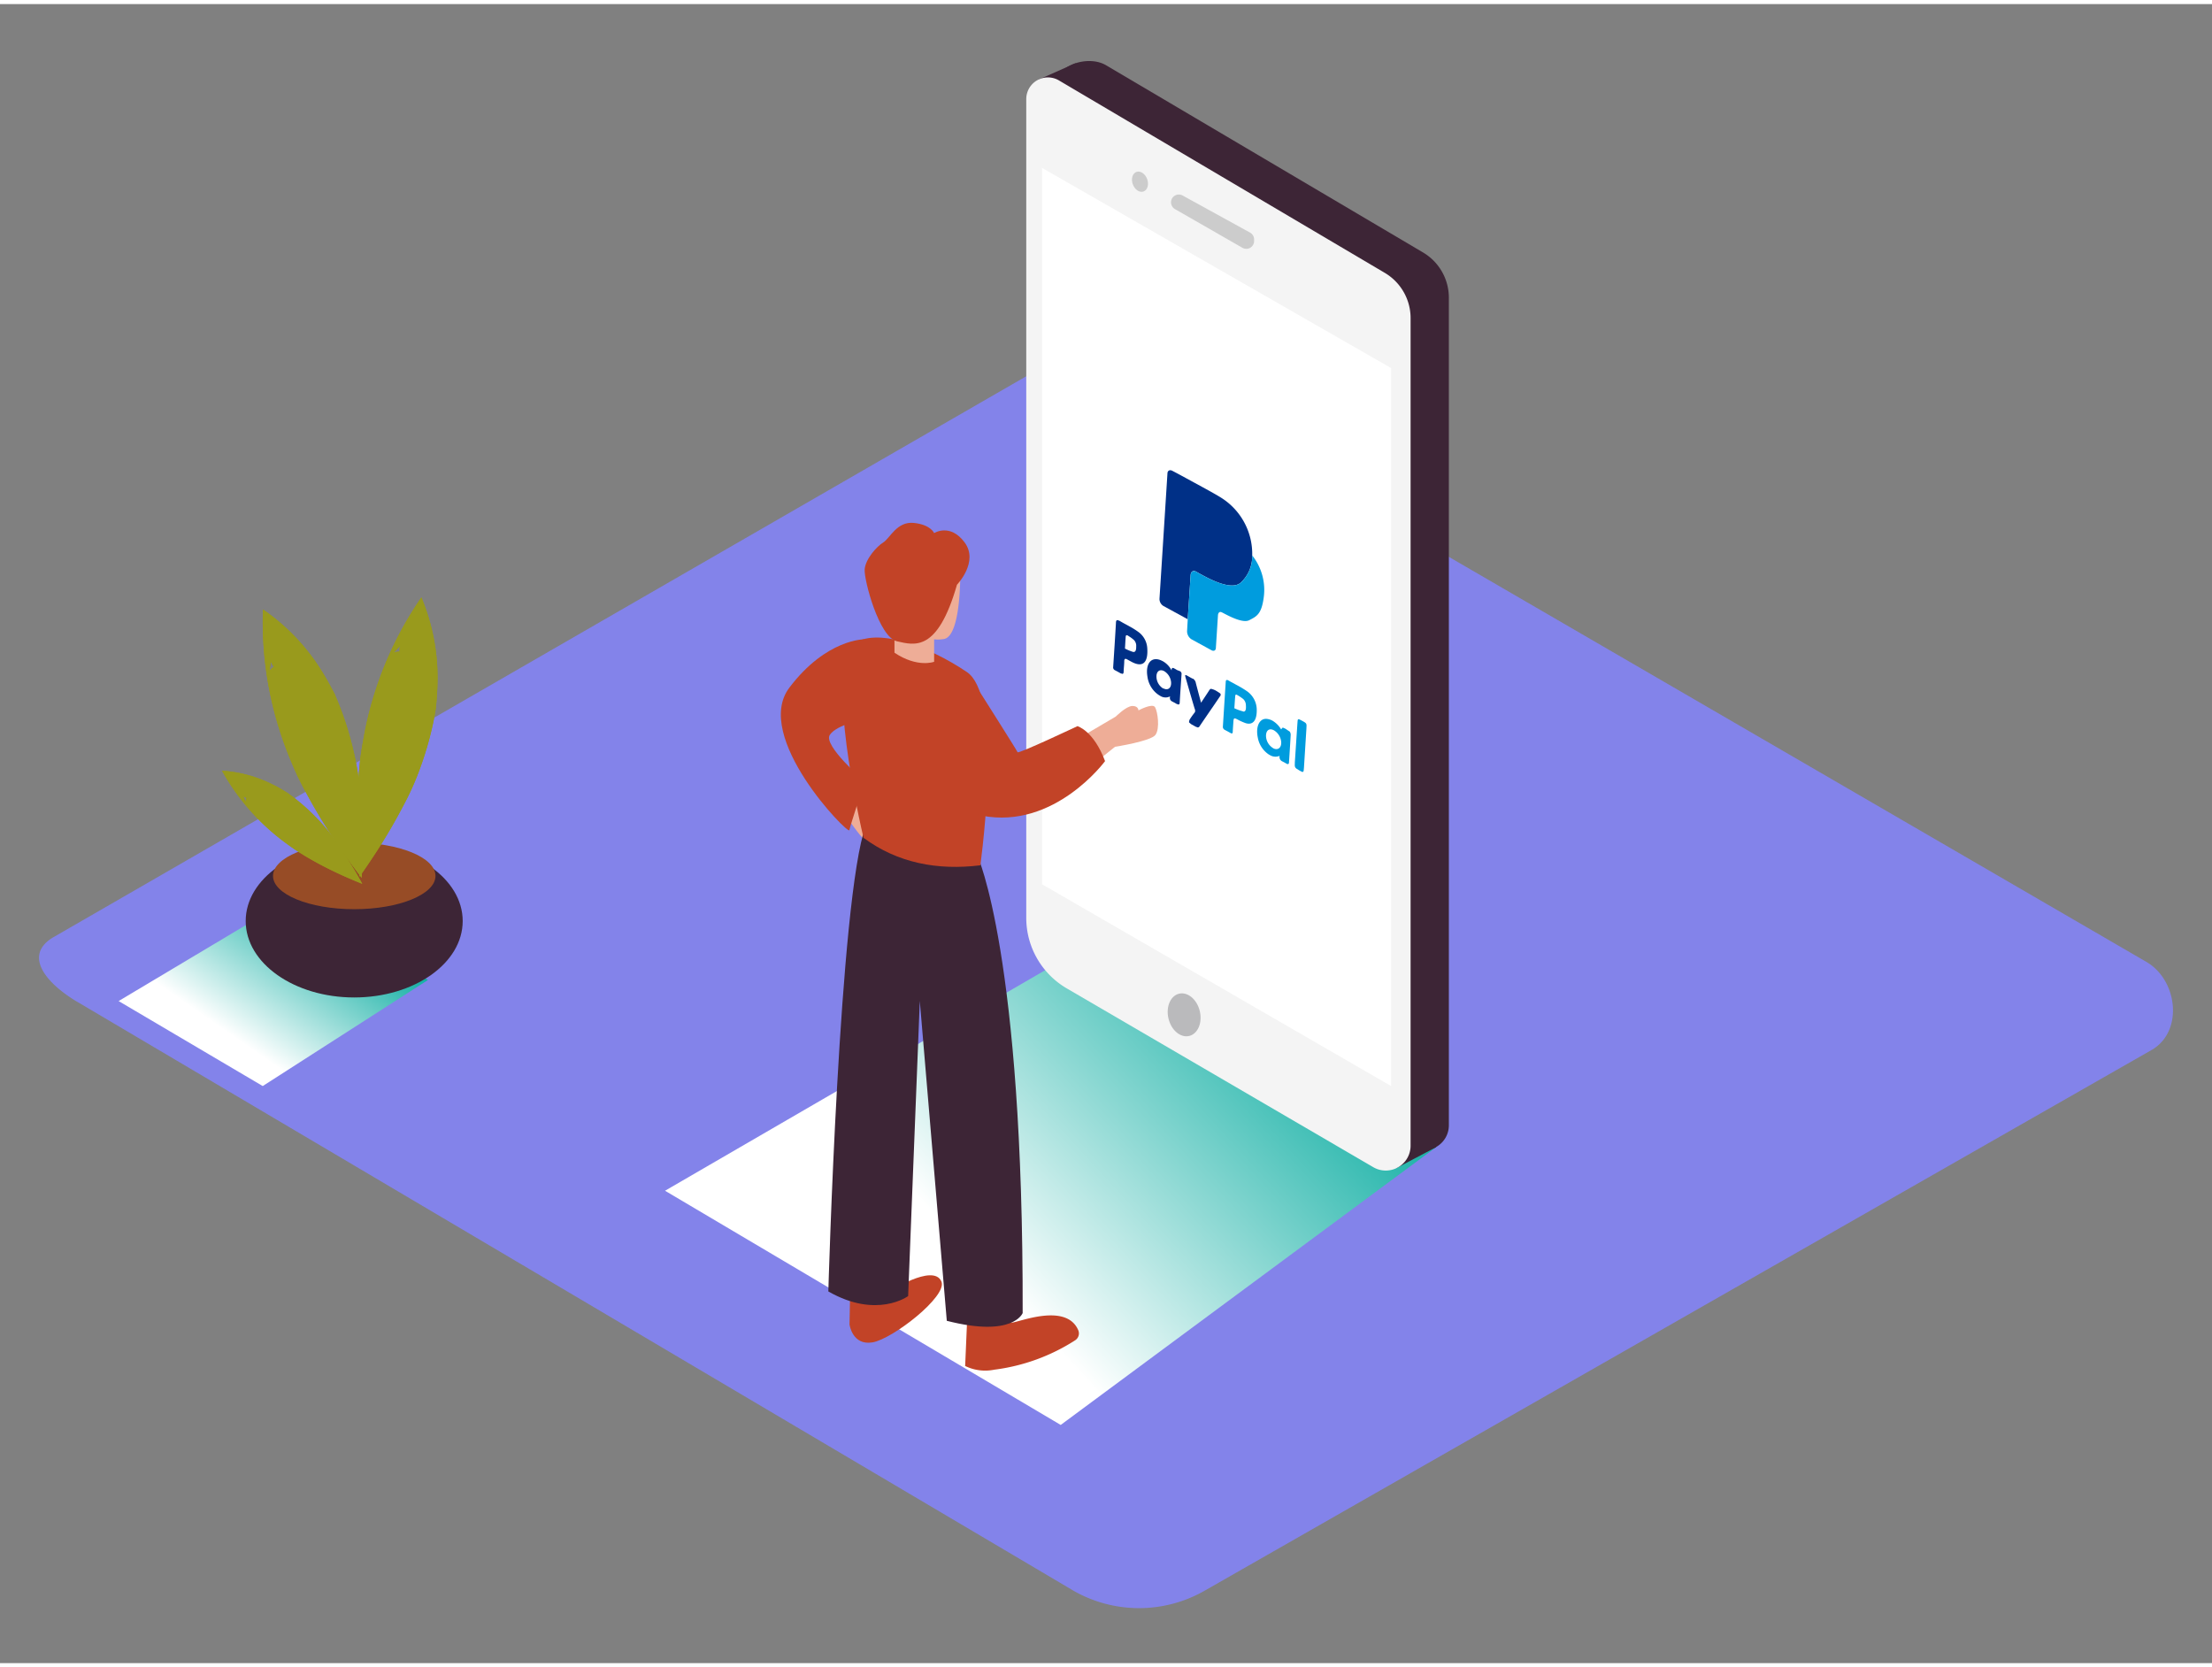 <svg xmlns="http://www.w3.org/2000/svg" xmlns:xlink="http://www.w3.org/1999/xlink" viewBox="0 0 400 300" width="406" height="306" class="illustration styles_illustrationTablet__1DWOa"><rect x="0" y="0" width="400" height="300" fill="#808080" stroke="none"/><defs><linearGradient id="linear-gradient" x1="235.31" y1="168.95" x2="174.38" y2="224.99" gradientUnits="userSpaceOnUse"><stop offset="0" stop-color="#00a99d"></stop><stop offset="1" stop-color="#fff"></stop></linearGradient><linearGradient id="linear-gradient-2" x1="60.66" y1="162.24" x2="43.16" y2="187.37" xlink:href="#linear-gradient"></linearGradient></defs><title>PP</title><g style="isolation: isolate;"><g id="Layer_2" data-name="Layer 2"><path d="M194.28,287,14.56,180.76c-5.72-3.21-10.63-8.49-5.05-11.94l180.37-104c2.71-1.68,6.82-2.78,9.57-1.18L388.11,173.18c5.72,3.32,6.75,12.6,1,15.93L218,286.81A23.9,23.9,0,0,1,194.28,287Z" fill="#8383ea"></path><polyline points="193.26 172.23 120.26 214.58 191.81 256.93 259.71 206.69" fill="url(#linear-gradient)" style="mix-blend-mode: multiply;"></polyline><polyline points="194.5 10.69 187.84 13.64 194.24 16.46 195.79 13.15" fill="#3d2536"></polyline><path d="M255.27,206.64l-55.41-32.29a14.77,14.77,0,0,1-7.34-12.76L190.74,14.92c0-3.85,6-5.81,9.29-3.85l57.33,33.86A9.5,9.5,0,0,1,262,53.11V202.76A4.49,4.49,0,0,1,255.27,206.64Z" fill="#3d2536"></path><polyline points="259.71 206.69 252.47 210.51 253.31 205.46 258.34 204.56" fill="#3d2536"></polyline><path d="M248.33,210.32,192.92,178a14.77,14.77,0,0,1-7.34-12.76V17.19a3.92,3.92,0,0,1,5.92-3.38l58.91,34.79a9.5,9.5,0,0,1,4.67,8.18V206.44A4.49,4.49,0,0,1,248.33,210.32Z" fill="#f4f4f4"></path><polygon points="251.56 65.82 188.43 29.62 188.43 159.16 251.56 195.65 251.56 65.82" fill="#fff"></polygon><ellipse cx="214.12" cy="182.79" rx="2.91" ry="3.93" transform="translate(-36.59 54.71) rotate(-13.43)" fill="#bababc"></ellipse><path d="M211.76,35.85h0a1.41,1.41,0,0,0,.71,1.22l12.2,7a1.41,1.41,0,0,0,2.11-1.22v-.3a1.41,1.41,0,0,0-.73-1.23l-12.2-6.71A1.41,1.41,0,0,0,211.76,35.85Z" fill="#ccc"></path><ellipse cx="206.15" cy="32.13" rx="1.38" ry="1.88" transform="translate(1.66 73.54) rotate(-20.31)" fill="#ccc"></ellipse><path d="M207.46,116.45c.16,2.21-.5,3.74-2.85,2.48l-.55-.3-.27-.15c-.32-.18-.47-.06-.49.28,0,.65-.09,1.28-.11,1.93,0,.4-.14.51-.46.34l-.06,0-.63-.35-.44-.23a.55.55,0,0,1-.3-.58c.17-2.66.35-5.32.5-8,0-.49.21-.57.58-.36l.05,0c.33.2.66.39,1,.57l.5.27.3.17a13.8,13.8,0,0,1,1.74,1.1A3.9,3.9,0,0,1,207.46,116.45Zm-2-.29a1.49,1.49,0,0,0-.39-1.15,6,6,0,0,0-.69-.54l-.34-.22-.18-.11a.31.31,0,0,0-.12,0,.18.18,0,0,0-.17.19c-.06.68-.09,1.39-.14,2.21a9.07,9.07,0,0,0,1.44.6c.47.11.6-.35.59-.93" fill="#003087"></path><path d="M213.36,120.62a.54.54,0,0,1,.3.58c-.11,1.69-.24,3.37-.33,5.07,0,.38-.16.46-.44.31l-.07,0-.35-.21-.35-.18-.15-.08a.71.71,0,0,1-.37-.91l-.4.13a1.8,1.8,0,0,1-1.39-.23,4.53,4.53,0,0,1-.75-.53,4.79,4.79,0,0,1-1.56-2.91c-.41-2.39.67-3.74,2.43-3l.35.17a4,4,0,0,1,1.58,1.66c0-.55.22-.5.5-.35l.18.1.34.2Zm-3,3.11c.84.45,1.49-.06,1.41-1.11a2.63,2.63,0,0,0-1.25-2h0c-.84-.44-1.47.08-1.39,1.15a2.57,2.57,0,0,0,1.22,2h0" fill="#003087"></path><path d="M217.46,87.35c1.43.78,2.69,1.49,3.26,1.85a12,12,0,0,1,5.72,10.49,6.48,6.48,0,0,1-2.1,4.95c-1.63,1.38-5.24-.47-7.09-1.48l-.35-.19-.42-.24-.26-.14c-.79-.34-.91.54-.91.59l-.53,8.06-4.43-2.42a1.51,1.51,0,0,1-.68-1.26c.24-3.75,1.19-18.72,1.44-22.65,0-.54.4-.76.87-.52C213.17,85,215.47,86.27,217.46,87.35Z" fill="#003087"></path><g style="isolation: isolate;"><path d="M219.8,124.11a9,9,0,0,1,.76.48.35.35,0,0,1,.08.55l-1.15,1.69c-.86,1.25-1.72,2.5-2.57,3.76a.35.35,0,0,1-.55.12l-.07,0-.44-.24-.43-.24a3.92,3.92,0,0,1-.42-.36,1.76,1.76,0,0,1,.11-.48,13.64,13.64,0,0,1,.88-1.24c.16-.19.17-.43,0-.84-.54-1.8-1.06-3.61-1.58-5.42-.18-.61-.15-.67.3-.43l.63.36.31.16.07,0a1.17,1.17,0,0,1,.52.81c.29,1.11.59,2.24.94,3.54.48-.73.9-1.35,1.32-2,.15-.21.3-.56.52-.5A3.29,3.29,0,0,1,219.8,124.11Z" fill="#003087"></path><path d="M225.55,124.29a4.13,4.13,0,0,1,1.71,3.43c0,1.82-.69,2.7-2,2.31a10.48,10.48,0,0,1-1.58-.72c-.49-.24-.6-.21-.64.4s-.09,1.24-.12,1.87c0,.32-.14.37-.38.24h0l-.54-.3-.53-.28a.61.61,0,0,1-.33-.64q.25-4,.51-8c0-.35.15-.48.47-.3l0,0,.51.29,1,.54v0A18.64,18.64,0,0,1,225.55,124.29Zm-.73,3.64c.47.06.52-.5.48-1.11a1.6,1.6,0,0,0-.48-1.15,8.17,8.17,0,0,0-1.22-.8c-.08,0-.21,0-.22.16-.07.69-.11,1.41-.17,2.3a9.14,9.14,0,0,0,1.61.58" fill="#009cde"></path><path d="M226.44,99.7a10,10,0,0,1,2.09,7.54c-.4,3.1-1.3,3.48-2.63,4.17s-4.44-1.2-5-1.44-.65.46-.65.5l-.38,5.92c0,.49-.36.68-.78.46l-2.47-1.35-1.18-.65a1.74,1.74,0,0,1-.78-1.44l.12-2.16.53-8.06s.12-.92.91-.59l.26.14.42.24.35.19c1.85,1,5.46,2.85,7.09,1.48A6.48,6.48,0,0,0,226.44,99.7Z" fill="#009cde"></path></g><path d="M235.48,129.61c.84.46.82.45.76,1.43-.16,2.33-.31,4.68-.44,7-.06.91-.07,1-.85.53s-.87-.47-.8-1.48q.24-3.55.47-7.11C234.67,129.17,234.66,129.16,235.48,129.61Z" fill="#009cde"></path><path d="M233.23,131.56a1.08,1.08,0,0,1,.17.54c-.09,1.67-.2,3.32-.31,5,0,.29-.14.42-.42.27l-.42-.24L232,137l-.12-.06a.86.86,0,0,1-.48-1,1.94,1.94,0,0,1-1.8-.16l-.15-.08a4.67,4.67,0,0,1-2-3.06c-.42-2,.31-3.53,1.65-3.38a2.72,2.72,0,0,1,1,.32,4.46,4.46,0,0,1,1.57,1.58c.12-.11.21-.37.35-.31a4.24,4.24,0,0,1,.52.24C232.73,131.24,233,131.4,233.23,131.56Zm-3,3c.84.45,1.53-.09,1.45-1.14a2.73,2.73,0,0,0-1.3-2.09c-.86-.47-1.5,0-1.44,1.14a2.67,2.67,0,0,0,1.27,2.07h0" fill="#009cde"></path><path d="M153.93,148.14s3.1,4.52,3.61,3.58,1.67-8,1.67-8l-6.88-2.61" fill="#eead97"></path><path d="M182,237.48a1,1,0,0,0,1,.93c.94.08,9.83-3.75,12,1.43a1.48,1.48,0,0,1-.59,1.79,35.18,35.18,0,0,1-14.62,5.31,8.23,8.23,0,0,1-5.26-.67l.42-9.77Z" fill="#c24327"></path><path d="M160.48,233s8.31-5.42,9.76-2c1.12,2.65-8.82,10.39-12.47,11s-4.15-3.23-4.15-3.23l.12-6.3" fill="#c24327"></path><path d="M176.75,154s8.32,17.94,8.18,82.7c0,0-1.7,4.47-13.72,1.4l-4.88-57.84-2.11,53.37s-5.65,4.19-14.43-.84c0,0,2-71.41,6.77-84.22" fill="#3d2536"></path><path d="M156.15,150.76c-2.08-8.81-6.37-31.59-1.78-35.06,4-3,13.34.26,20.47,5.08,5.85,3.95,3.46,27,2.45,34.95C169.55,156.68,162.32,155.33,156.15,150.76Z" fill="#c24327"></path><path d="M173.64,102.83s.2,11.71-3.06,12a6,6,0,0,1-6.39-3.33" fill="#eead97"></path><path d="M168.92,113.36v5.57s-3,1.15-7.17-1.64v-4.54" fill="#eead97"></path><path d="M173.05,105s4-4.13,1.38-7.66-5.51-1.68-5.51-1.68-.61-1.53-3.68-1.84-4.29,2.76-5.51,3.52-3.22,3-3.37,4.88,2.6,12.27,5.82,13S169.53,117.24,173.05,105Z" fill="#c24327"></path><path d="M156.36,114.86s-6.91-.12-13.62,8.75,10.68,26.66,10.85,25.77,2.77-8.81,2.77-8.81-7.59-6.53-6.3-8.43,6.3-2.82,6.3-2.82" fill="#c24327"></path><path d="M201.63,134.3s6.49-1,7.32-2.16.39-4.21-.08-5-3,.58-3,.58,0-.82-1.11-.8-3,1.92-3,1.92l-6.8,4,.53,6.37Z" fill="#eead97"></path><path d="M176.6,123.46s7.28,11.47,7.41,11.82,10.82-4.71,10.82-4.71,2.91.77,5,6.32c0,0-9.11,12.41-22.27,9.87-6.28-1.21-9.38-12-9.38-12" fill="#c24327"></path><polyline points="77.39 176.47 47.51 195.65 21.45 180.28 52.84 161.54" fill="url(#linear-gradient-2)" style="mix-blend-mode: multiply;"></polyline><ellipse cx="64.05" cy="165.81" rx="19.62" ry="13.82" fill="#3d2536"></ellipse><ellipse cx="64.06" cy="157.65" rx="14.69" ry="6.02" fill="#974c26"></ellipse><path d="M65,157.79c1.16-1.62,2.31-3.33,3.53-5.23,1.55-2.44,3-4.93,4.34-7.5a49.51,49.51,0,0,0,3.17-7.1,59.3,59.3,0,0,0,2.32-8.14c.15-.73.28-1.45.4-2.19.06-.34.07-.3.06-.25s0-.23.05-.63c.13-1.49.23-3,.25-4.46a37.52,37.52,0,0,0-2.92-15,64.78,64.78,0,0,0-10.49,25.66q-.15.82-.29,1.65s-.15,1-.21,1.41-.15,1.27-.16,1.39q-.11,1.05-.19,2.11c-.22,2.71-.31,5.42-.31,8.14C64.6,151,64.77,154.41,65,157.79Zm6.25-40.56q.54-.6,1.1-1.18h0a2.44,2.44,0,0,0-.07,1.05A3.36,3.36,0,0,0,71.29,117.24Z" fill="#999a1c"></path><path d="M65.41,158c.1-2,.15-4,.14-6.31,0-2.89-.13-5.78-.4-8.65A49.51,49.51,0,0,0,64,135.39a59.3,59.3,0,0,0-2.45-8.11c-.27-.69-.55-1.37-.84-2.06-.14-.32-.11-.29-.08-.25l-.3-.56c-.69-1.32-1.41-2.62-2.2-3.88a37.52,37.52,0,0,0-10.58-11.06,64.78,64.78,0,0,0,5,27.25q.32.78.65,1.54l.58,1.3.62,1.25q.48.94,1,1.88c1.28,2.39,2.67,4.73,4.14,7C61.38,152.57,63.35,155.34,65.41,158Zm-16.67-37.5q.12-.8.29-1.59h0a2.45,2.45,0,0,0,.51.92A3.36,3.36,0,0,0,48.74,120.54Z" fill="#999a1c"></path><path d="M65.5,159.08c-.59-1.1-1.23-2.23-2-3.45-.94-1.56-1.94-3.08-3-4.54a31.14,31.14,0,0,0-3.11-3.77,37.29,37.29,0,0,0-3.94-3.59c-.37-.29-.74-.56-1.12-.84-.18-.13-.15-.12-.12-.11l-.34-.21c-.8-.49-1.61-1-2.44-1.38a23.59,23.59,0,0,0-9.28-2.56A40.74,40.74,0,0,0,51.7,151.72l.85.62.73.51.74.48,1.13.7q2.2,1.32,4.5,2.45C61.56,157.43,63.52,158.28,65.5,159.08ZM44.4,144.22q-.19-.47-.36-1h0a1.54,1.54,0,0,0,.57.33A2.12,2.12,0,0,0,44.4,144.22Z" fill="#999a1c"></path><path d="M65,157.79c1.16-1.62,2.31-3.33,3.53-5.23,1.55-2.44,3-4.93,4.34-7.5a49.51,49.51,0,0,0,3.17-7.1,59.3,59.3,0,0,0,2.32-8.14c.15-.73.28-1.45.4-2.19.06-.34.07-.3.06-.25s0-.23.05-.63c.13-1.49.23-3,.25-4.46a37.52,37.52,0,0,0-2.92-15,64.78,64.78,0,0,0-10.49,25.66q-.15.82-.29,1.65s-.15,1-.21,1.41-.15,1.27-.16,1.39q-.11,1.05-.19,2.11c-.22,2.71-.31,5.42-.31,8.14C64.6,151,64.77,154.41,65,157.79Zm6.25-40.56q.54-.6,1.1-1.18h0a2.44,2.44,0,0,0-.07,1.05A3.36,3.36,0,0,0,71.29,117.24Z" fill="#999a1c"></path><path d="M65.41,158c.1-2,.15-4,.14-6.31,0-2.89-.13-5.78-.4-8.65A49.51,49.51,0,0,0,64,135.39a59.3,59.3,0,0,0-2.45-8.11c-.27-.69-.55-1.37-.84-2.06-.14-.32-.11-.29-.08-.25l-.3-.56c-.69-1.32-1.41-2.62-2.2-3.88a37.52,37.52,0,0,0-10.58-11.06,64.78,64.78,0,0,0,5,27.25q.32.78.65,1.54l.58,1.3.62,1.25q.48.94,1,1.88c1.28,2.39,2.67,4.73,4.14,7C61.38,152.57,63.35,155.34,65.41,158Zm-16.67-37.5q.12-.8.29-1.59h0a2.45,2.45,0,0,0,.51.92A3.36,3.36,0,0,0,48.74,120.54Z" fill="#999a1c"></path><path d="M65.5,159.08c-.59-1.1-1.23-2.23-2-3.45-.94-1.56-1.94-3.08-3-4.54a31.14,31.14,0,0,0-3.11-3.77,37.29,37.29,0,0,0-3.94-3.59c-.37-.29-.74-.56-1.12-.84-.18-.13-.15-.12-.12-.11l-.34-.21c-.8-.49-1.61-1-2.44-1.38a23.59,23.59,0,0,0-9.28-2.56A40.74,40.74,0,0,0,51.7,151.72l.85.62.73.51.74.48,1.13.7q2.2,1.32,4.5,2.45C61.56,157.43,63.52,158.28,65.5,159.08ZM44.4,144.22q-.19-.47-.36-1h0a1.54,1.54,0,0,0,.57.33A2.12,2.12,0,0,0,44.4,144.22Z" fill="#999a1c"></path></g></g></svg>